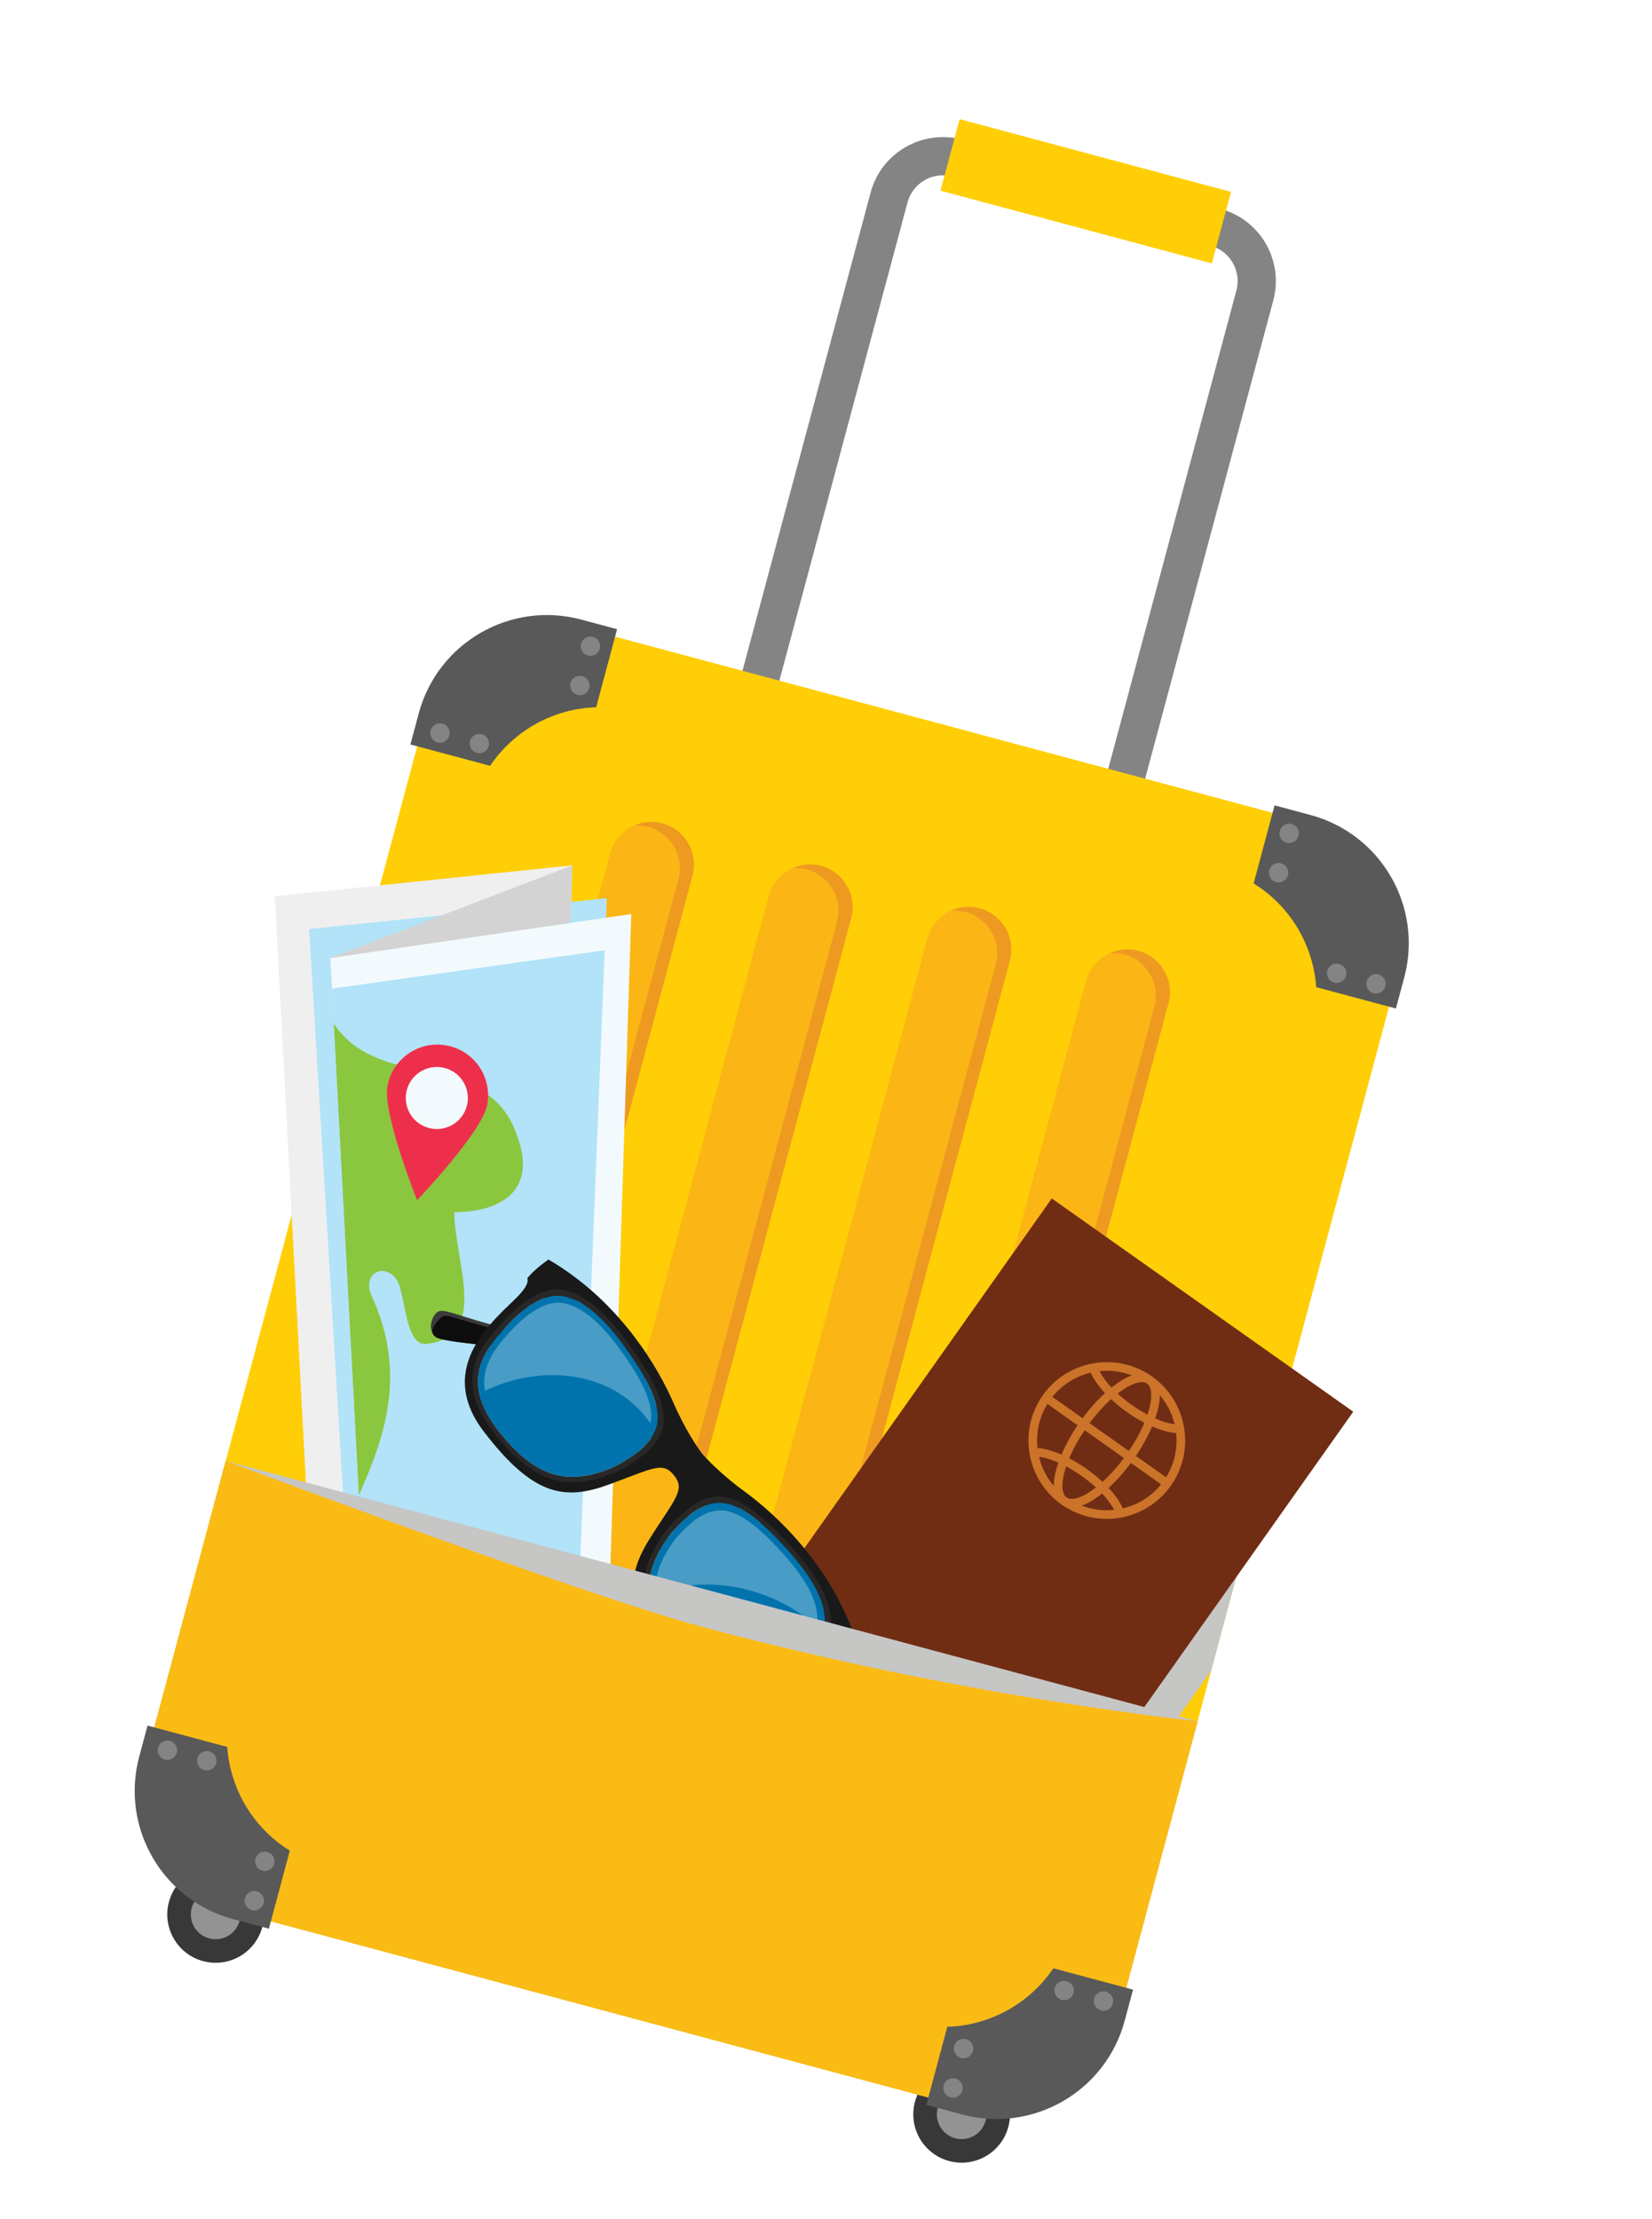 <svg width="169" height="227" viewBox="0 0 169 227" fill="none" xmlns="http://www.w3.org/2000/svg">
<path d="M26.836 197.125C26.13 199.763 23.418 201.329 20.779 200.622C18.141 199.915 16.576 197.203 17.282 194.565C17.99 191.926 20.701 190.361 23.339 191.068C25.978 191.775 27.544 194.486 26.836 197.125Z" fill="#383838"/>
<path d="M24.509 196.501C24.146 197.854 22.755 198.657 21.403 198.295C20.05 197.932 19.247 196.542 19.609 195.189C19.972 193.836 21.363 193.033 22.715 193.395C24.068 193.758 24.871 195.149 24.509 196.501Z" fill="#939393"/>
<path d="M103.154 217.574C102.447 220.212 99.735 221.778 97.096 221.071C94.458 220.364 92.892 217.652 93.599 215.014C94.306 212.375 97.018 210.81 99.656 211.517C102.295 212.224 103.861 214.935 103.154 217.574Z" fill="#383838"/>
<path d="M100.827 216.95C100.465 218.303 99.074 219.106 97.721 218.743C96.368 218.381 95.565 216.991 95.928 215.637C96.29 214.285 97.681 213.481 99.034 213.844C100.386 214.206 101.19 215.597 100.827 216.95Z" fill="#939393"/>
<path d="M97.647 122.894L71.225 115.815C67.154 114.724 64.728 110.523 65.819 106.45L89.066 19.692C90.157 15.619 94.359 13.194 98.43 14.285L124.852 21.365C128.925 22.456 131.35 26.658 130.259 30.73L107.013 117.487C105.921 121.56 101.721 123.986 97.647 122.894ZM97.419 18.061C95.428 17.527 93.375 18.713 92.841 20.703L69.594 107.461C69.061 109.452 70.247 111.505 72.237 112.039L98.659 119.118C100.65 119.652 102.704 118.466 103.237 116.476L126.484 29.718C127.017 27.727 125.832 25.674 123.84 25.14L97.419 18.061Z" fill="#848484"/>
<path d="M125.932 19.629L98.17 12.19L96.21 19.504L123.972 26.943L125.932 19.629Z" fill="#FFCE06"/>
<path d="M114.564 205.758C112.623 213.002 105.178 217.299 97.936 215.358L24.744 195.747C17.501 193.806 13.203 186.362 15.144 179.119L43.328 73.933C45.269 66.691 52.713 62.393 59.956 64.334L133.147 83.945C140.389 85.886 144.688 93.331 142.748 100.573L114.564 205.758Z" fill="#FFCE06"/>
<path d="M46.792 179.333C46.168 181.664 43.773 183.048 41.442 182.423C39.11 181.798 37.726 179.402 38.351 177.071L62.402 87.311C63.027 84.98 65.423 83.596 67.755 84.221C70.086 84.846 71.468 87.241 70.844 89.573L46.792 179.333Z" fill="#FBB616"/>
<path d="M67.755 84.222C66.744 83.951 65.729 84.076 64.844 84.474C65.323 84.437 65.815 84.461 66.307 84.593C68.638 85.218 70.021 87.614 69.396 89.946L45.345 179.705C44.991 181.026 44.061 182.025 42.904 182.544C44.7 182.405 46.3 181.174 46.793 179.334L70.844 89.573C71.469 87.242 70.086 84.847 67.755 84.222Z" fill="#EE9A21"/>
<path d="M63.024 183.682C62.399 186.014 60.002 187.397 57.672 186.772C55.341 186.148 53.957 183.752 54.581 181.42L78.632 91.66C79.257 89.329 81.654 87.945 83.985 88.57C86.316 89.195 87.7 91.591 87.075 93.923L63.024 183.682Z" fill="#FBB616"/>
<path d="M83.984 88.571C82.973 88.3 81.959 88.425 81.074 88.824C81.554 88.786 82.045 88.811 82.537 88.942C84.867 89.567 86.251 91.963 85.626 94.295L61.575 184.055C61.221 185.375 60.29 186.374 59.134 186.893C60.932 186.754 62.53 185.523 63.023 183.683L87.074 93.923C87.699 91.592 86.316 89.196 83.984 88.571Z" fill="#EE9A21"/>
<path d="M79.255 188.032C78.631 190.363 76.236 191.746 73.904 191.122C71.573 190.497 70.189 188.101 70.814 185.77L94.865 96.01C95.49 93.679 97.886 92.295 100.218 92.919C102.549 93.544 103.931 95.94 103.306 98.272L79.255 188.032Z" fill="#FBB616"/>
<path d="M100.218 92.92C99.206 92.649 98.192 92.775 97.306 93.173C97.786 93.135 98.278 93.16 98.77 93.292C101.101 93.916 102.484 96.312 101.859 98.644L77.808 188.404C77.454 189.725 76.523 190.723 75.367 191.242C77.164 191.104 78.763 189.873 79.255 188.033L103.307 98.272C103.931 95.941 102.548 93.545 100.218 92.92Z" fill="#EE9A21"/>
<path d="M95.487 192.381C94.862 194.712 92.467 196.096 90.135 195.471C87.804 194.846 86.42 192.45 87.044 190.119L111.095 100.359C111.72 98.028 114.117 96.644 116.448 97.269C118.78 97.894 120.163 100.289 119.538 102.621L95.487 192.381Z" fill="#FBB616"/>
<path d="M116.447 97.27C115.437 96.999 114.422 97.124 113.537 97.522C114.017 97.485 114.508 97.509 115 97.641C117.33 98.265 118.714 100.661 118.089 102.993L94.038 192.753C93.684 194.074 92.754 195.073 91.597 195.592C93.394 195.453 94.993 194.222 95.486 192.382L119.537 102.621C120.162 100.29 118.779 97.894 116.447 97.27Z" fill="#EE9A21"/>
<path d="M123.896 170.924L131.961 140.825L109.933 125.243L77.951 170.455L108.795 192.272L123.896 170.924Z" fill="#C6C6C5"/>
<path d="M107.597 122.6L75.617 167.81L106.458 189.626L138.438 144.416L107.597 122.6Z" fill="#702D14"/>
<path d="M108.596 153.91C104.987 151.357 104.127 146.342 106.681 142.733C109.234 139.124 114.248 138.265 117.857 140.817C121.467 143.371 122.326 148.385 119.773 151.994C117.219 155.603 112.205 156.463 108.596 153.91ZM117.348 141.537C114.136 139.265 109.673 140.03 107.401 143.243C105.129 146.455 105.894 150.918 109.106 153.19C112.318 155.463 116.781 154.697 119.054 151.485C121.325 148.273 120.56 143.81 117.348 141.537Z" fill="#CB7329"/>
<path d="M108.597 153.91C106.821 152.654 108.249 148.604 110.493 145.43C112.739 142.257 116.082 139.562 117.857 140.817C119.632 142.073 118.204 146.124 115.96 149.297C113.716 152.47 110.371 155.166 108.597 153.91ZM117.349 141.537C116.396 140.864 113.642 142.506 111.214 145.939C108.785 149.373 108.153 152.516 109.107 153.19C110.058 153.864 112.813 152.221 115.24 148.788C117.669 145.355 118.3 142.211 117.349 141.537Z" fill="#CB7329"/>
<path d="M115.793 143.736C113.763 142.299 112.633 140.811 112.313 139.842L111.428 139.994C111.845 141.422 113.461 143.166 115.285 144.456C117.088 145.732 119.245 146.669 120.728 146.609L120.663 145.721C119.649 145.757 117.848 145.188 115.793 143.736Z" fill="#CB7329"/>
<path d="M110.658 150.993C112.759 152.479 113.907 154.028 114.179 154.993L115.053 154.843C114.69 153.396 113.037 151.596 111.168 150.273C109.358 148.994 107.194 148.054 105.71 148.121L105.761 149.007C106.769 148.96 108.585 149.527 110.658 150.993Z" fill="#CB7329"/>
<path d="M107.282 142.633L106.773 143.352L119.122 152.087L119.631 151.368L107.282 142.633Z" fill="#CB7329"/>
<path d="M58.551 88.522L56 168.165L32.067 166.274L28.109 91.687L58.551 88.522Z" fill="#EFEFEF"/>
<path d="M62.071 91.879L59.578 163.824L35.645 161.934L31.628 95.043L62.071 91.879Z" fill="#B2E3F8"/>
<path d="M58.552 88.522L56.001 168.164L37.755 172.596L33.796 98.01L58.552 88.522Z" fill="#D3D3D3"/>
<path d="M64.578 93.506L62.028 173.148L37.754 172.596L33.794 98.01L64.578 93.506Z" fill="#F3FAFD"/>
<path d="M33.961 101.134L37.597 169.64L58.972 169.213L61.86 97.211L33.961 101.134Z" fill="#B2E3F8"/>
<path d="M37.906 132.306C37.05 129.652 40.318 129.047 40.969 131.902C41.557 134.006 41.776 138.029 43.88 137.44C50.007 136.633 46.507 128.991 46.474 124.009C51.456 123.976 54.89 121.654 52.939 116.302C49.955 107.187 38.882 111.876 34.152 104.719L36.712 152.945C39.642 146.43 41.563 140.116 37.906 132.306Z" fill="#8BC63F"/>
<path d="M49.836 113.035C49.292 115.85 42.667 122.776 42.667 122.776C42.667 122.776 39.099 113.881 39.642 111.067C40.185 108.251 42.908 106.411 45.723 106.954C48.539 107.498 50.38 110.22 49.836 113.035Z" fill="#EE2F4C"/>
<path d="M47.805 112.927C47.472 114.648 45.807 115.774 44.085 115.442C42.363 115.109 41.237 113.444 41.569 111.722C41.902 110 43.568 108.874 45.289 109.206C47.012 109.539 48.137 111.204 47.805 112.927Z" fill="#F3FAFD"/>
<path d="M86.897 167.863C86.897 167.863 68.536 145.824 65.415 142.075C62.291 138.325 54.312 136.602 50.213 135.494C46.115 134.386 45.206 133.7 44.595 134.353C43.985 135.005 43.842 136.278 44.608 136.795C45.375 137.311 51.562 137.769 54.225 138.117C56.889 138.464 60.887 139.107 63.318 142.025C67.584 147.147 66.199 146.426 68.073 148.906C69.946 151.387 85.107 169.355 85.107 169.355L86.897 167.863Z" fill="url(#paint0_linear_881_24294)"/>
<path d="M86.898 167.864C86.898 167.864 68.537 145.824 65.416 142.075C62.292 138.326 53.995 136.897 49.897 135.788C45.798 134.68 45.596 134.266 44.985 134.919C44.374 135.572 43.843 136.278 44.61 136.794C45.377 137.311 51.564 137.769 54.227 138.117C56.891 138.464 60.889 139.107 63.32 142.025C67.586 147.146 66.201 146.426 68.075 148.906C69.948 151.387 85.109 169.355 85.109 169.355L86.898 167.864Z" fill="#0D0D0D"/>
<path d="M56.297 129.729C56.297 129.729 73.836 152.429 76.819 156.29C79.802 160.151 79.756 168.314 79.95 172.556C80.145 176.797 80.618 177.833 79.848 178.287C79.079 178.741 77.805 178.605 77.467 177.744C77.129 176.884 78.022 170.745 78.259 168.07C78.496 165.394 78.736 161.351 76.414 158.347C72.337 153.071 72.742 154.582 70.726 152.215C68.71 149.847 54.454 131.154 54.454 131.154L56.297 129.729Z" fill="url(#paint1_linear_881_24294)"/>
<path d="M56.297 129.729C56.297 129.729 73.836 152.429 76.819 156.29C79.802 160.151 79.541 168.196 79.735 172.438C79.929 176.679 80.162 177.452 79.391 177.908C78.622 178.362 77.806 178.606 77.466 177.745C77.129 176.885 78.022 170.745 78.259 168.071C78.496 165.394 78.736 161.352 76.414 158.347C72.337 153.072 72.742 154.582 70.726 152.215C68.71 149.848 54.454 131.155 54.454 131.155L56.297 129.729Z" fill="#0D0D0D"/>
<path d="M87.716 168.255C85.125 160.086 79.153 154.751 76.215 152.613C73.675 150.764 72.157 149.09 71.793 148.671C71.789 148.666 71.782 148.658 71.779 148.651C71.774 148.646 71.767 148.638 71.763 148.632C71.433 148.186 70.128 146.341 68.873 143.461C67.423 140.13 63.507 133.143 56.095 128.844C54.305 130.15 53.939 130.791 53.939 130.791C53.939 130.791 54.281 131.251 53.016 132.57C50.895 134.785 44.325 139.68 49.491 146.444C54.657 153.208 57.897 153.467 62.305 151.861C66.712 150.257 67.779 149.466 68.929 150.899C68.931 150.9 68.934 150.899 68.936 150.899C68.936 150.902 68.934 150.904 68.935 150.907C68.939 150.911 68.943 150.917 68.947 150.923C68.951 150.927 68.956 150.933 68.96 150.938C68.962 150.938 68.966 150.938 68.967 150.939C68.967 150.941 68.966 150.943 68.965 150.946C70.116 152.378 69.113 153.249 66.591 157.204C64.069 161.159 63.619 164.378 69.104 170.888C74.589 177.397 80.743 171.962 83.412 170.452C84.966 169.573 85.349 169.936 85.349 169.936C85.349 169.936 86.054 169.719 87.716 168.255ZM63.297 150.221C58.776 152.109 54.608 151.933 50.704 146.687C46.8 141.441 48.68 138.963 50.909 136.302C53.138 133.642 55.912 131.823 58.154 132.577C59.943 133.178 61.999 135.352 65.721 140.621C68.594 144.687 67.771 146.02 66.493 147.886C65.704 149.039 64.216 149.837 63.297 150.221ZM79.312 171.701C76.233 173.3 73.406 174.599 69.13 169.651C64.854 164.703 65.587 160.597 68.409 156.592C68.984 155.778 70.084 154.497 71.38 153.977C73.479 153.134 74.959 152.62 78.305 156.305C82.641 161.079 84.319 163.559 84.519 165.437C84.769 167.787 82.393 170.102 79.312 171.701Z" fill="#191919"/>
<path d="M68.63 156.862C68.63 156.862 70.204 155.049 71.354 154.416C73.129 153.436 75.059 152.899 79.226 157.117C83.489 161.432 84.329 163.923 84.392 165.697C84.474 168.093 81.844 170.114 78.947 171.617C76.05 173.122 72.875 173.681 69.322 169.233C65.488 164.427 65.533 161.031 68.63 156.862Z" fill="#0073AD"/>
<path opacity="0.3" d="M83.53 166.375C83.6 166.099 83.635 165.816 83.625 165.528C83.569 163.894 82.794 161.6 78.869 157.628C75.033 153.744 73.254 154.239 71.621 155.141C70.561 155.725 69.113 157.394 69.113 157.394C67.645 159.368 66.923 161.154 67.048 163.025C72.535 160.97 79.13 162.436 83.53 166.375Z" fill="#F3FAFD"/>
<path d="M85.002 165.832C84.937 163.946 84.042 161.296 79.51 156.707C75.079 152.222 73.025 152.793 71.138 153.835C69.916 154.51 68.241 156.437 68.241 156.437C64.946 160.869 64.898 164.482 68.978 169.591C72.755 174.323 76.131 173.727 79.212 172.128C82.294 170.53 85.09 168.38 85.002 165.832ZM78.945 171.618C76.048 173.123 72.873 173.682 69.32 169.233C65.485 164.427 65.529 161.032 68.627 156.863C68.627 156.863 70.201 155.05 71.351 154.417C73.126 153.437 75.056 152.9 79.223 157.118C83.486 161.433 84.326 163.924 84.388 165.699C84.472 168.092 81.842 170.114 78.945 171.618Z" fill="#282828"/>
<path d="M63.082 149.947C63.082 149.947 65.192 148.803 66.06 147.819C67.401 146.298 68.343 144.529 65.129 139.549C61.84 134.452 59.59 133.092 57.872 132.647C55.551 132.047 53.007 134.177 50.912 136.678C48.817 139.181 47.582 142.159 51.156 146.59C55.016 151.377 58.341 152.069 63.082 149.947Z" fill="#0073AD"/>
<path opacity="0.3" d="M66.533 145.586C66.822 144.357 66.457 142.635 64.604 139.765C61.553 135.034 59.464 133.771 57.868 133.359C55.714 132.802 53.354 134.779 51.409 137.101C50.175 138.575 49.265 140.226 49.608 142.287C55.27 139.522 62.727 140.117 66.533 145.586Z" fill="#F3FAFD"/>
<path d="M50.472 136.307C48.243 138.968 46.93 142.136 50.731 146.848C54.836 151.938 58.372 152.673 63.414 150.417C63.414 150.417 65.657 149.201 66.581 148.154C68.007 146.537 69.01 144.656 65.592 139.359C62.094 133.94 59.701 132.492 57.873 132.02C55.406 131.382 52.702 133.646 50.472 136.307ZM57.873 132.647C59.591 133.092 61.842 134.453 65.13 139.549C68.344 144.53 67.402 146.298 66.061 147.819C65.193 148.804 63.083 149.947 63.083 149.947C58.342 152.069 55.018 151.376 51.156 146.59C47.583 142.159 48.817 139.181 50.913 136.678C53.008 134.177 55.551 132.047 57.873 132.647Z" fill="#282828"/>
<path d="M23.094 149.448L15.144 179.119C13.203 186.362 17.5 193.806 24.744 195.747L97.935 215.359C105.177 217.299 112.622 213.002 114.563 205.758L122.513 176.088L23.094 149.448Z" fill="#C6C6C5"/>
<path d="M23.094 149.448L15.144 179.119C13.203 186.362 17.5 193.806 24.744 195.747L97.935 215.359C105.177 217.299 112.622 213.002 114.563 205.758L122.513 176.088C122.513 176.088 98.985 173.713 72.167 166.527C59.617 163.171 23.094 149.448 23.094 149.448Z" fill="#FABB15"/>
<path d="M72.167 166.527C71.95 166.468 71.725 166.407 71.494 166.343C47.788 159.919 23.094 149.448 23.094 149.448L15.144 179.118C13.203 186.362 17.5 193.806 24.744 195.747L97.935 215.358C105.177 217.299 112.622 213.001 114.563 205.758L122.513 176.087C122.513 176.087 98.985 173.713 72.167 166.527Z" fill="#FABB15"/>
<path d="M60.987 72.353L63.128 64.366L59.463 63.384C52.221 61.443 44.776 65.742 42.836 72.983L41.986 76.157L50.139 78.342C52.571 74.732 56.619 72.482 60.987 72.353Z" fill="#59595A"/>
<path d="M61.361 66.359C61.219 66.889 60.676 67.203 60.146 67.061C59.617 66.919 59.302 66.375 59.444 65.845C59.586 65.316 60.131 65.002 60.66 65.144C61.189 65.286 61.503 65.829 61.361 66.359Z" fill="#848484"/>
<path d="M60.283 70.385C60.141 70.915 59.598 71.228 59.068 71.087C58.539 70.945 58.224 70.401 58.366 69.871C58.508 69.342 59.053 69.028 59.581 69.17C60.111 69.312 60.425 69.855 60.283 70.385Z" fill="#848484"/>
<path d="M45.267 74.029C45.796 74.171 46.111 74.715 45.969 75.245C45.827 75.775 45.282 76.088 44.753 75.946C44.223 75.804 43.91 75.26 44.052 74.731C44.193 74.201 44.736 73.887 45.267 74.029Z" fill="#848484"/>
<path d="M49.292 75.108C49.821 75.25 50.136 75.794 49.994 76.323C49.852 76.853 49.308 77.167 48.779 77.025C48.249 76.883 47.935 76.339 48.077 75.81C48.219 75.28 48.763 74.966 49.292 75.108Z" fill="#848484"/>
<path d="M128.246 90.376L130.387 82.388L134.051 83.37C141.295 85.311 145.592 92.755 143.652 99.997L142.802 103.17L134.648 100.986C134.345 96.644 131.965 92.671 128.246 90.376Z" fill="#59595A"/>
<path d="M130.919 84.998C130.777 85.527 131.092 86.071 131.621 86.213C132.15 86.355 132.694 86.041 132.836 85.511C132.978 84.981 132.664 84.438 132.134 84.296C131.605 84.154 131.061 84.468 130.919 84.998Z" fill="#848484"/>
<path d="M129.841 89.023C129.699 89.553 130.014 90.097 130.542 90.239C131.072 90.38 131.616 90.067 131.758 89.537C131.9 89.007 131.586 88.464 131.056 88.322C130.527 88.18 129.983 88.494 129.841 89.023Z" fill="#848484"/>
<path d="M141.025 99.688C140.494 99.546 139.952 99.86 139.81 100.39C139.668 100.919 139.982 101.463 140.511 101.605C141.04 101.747 141.585 101.432 141.726 100.903C141.868 100.374 141.555 99.83 141.025 99.688Z" fill="#848484"/>
<path d="M136.997 98.609C136.468 98.467 135.924 98.781 135.782 99.311C135.64 99.841 135.954 100.384 136.484 100.526C137.013 100.668 137.557 100.353 137.699 99.825C137.842 99.295 137.527 98.751 136.997 98.609Z" fill="#848484"/>
<path d="M29.648 189.317L27.508 197.305L23.843 196.324C16.602 194.383 12.303 186.938 14.244 179.696L15.094 176.524L23.248 178.709C23.549 183.049 25.929 187.022 29.648 189.317Z" fill="#59595A"/>
<path d="M26.974 194.695C27.116 194.166 26.803 193.622 26.273 193.48C25.744 193.338 25.2 193.652 25.058 194.182C24.916 194.712 25.23 195.255 25.759 195.397C26.289 195.539 26.833 195.224 26.974 194.695Z" fill="#848484"/>
<path d="M28.053 190.669C28.195 190.139 27.881 189.596 27.351 189.454C26.822 189.312 26.277 189.627 26.136 190.155C25.994 190.685 26.308 191.229 26.837 191.371C27.367 191.513 27.911 191.199 28.053 190.669Z" fill="#848484"/>
<path d="M16.871 180.005C17.399 180.147 17.944 179.833 18.086 179.304C18.228 178.774 17.913 178.23 17.384 178.088C16.854 177.946 16.311 178.26 16.169 178.79C16.026 179.319 16.34 179.863 16.871 180.005Z" fill="#848484"/>
<path d="M20.896 181.084C21.425 181.225 21.969 180.912 22.111 180.382C22.253 179.852 21.939 179.308 21.41 179.167C20.88 179.025 20.336 179.339 20.194 179.868C20.052 180.398 20.366 180.942 20.896 181.084Z" fill="#848484"/>
<path d="M96.907 207.339L94.767 215.327L98.432 216.309C105.675 218.25 113.119 213.951 115.06 206.709L115.91 203.537L107.756 201.352C105.323 204.96 101.276 207.211 96.907 207.339Z" fill="#59595A"/>
<path d="M96.534 213.333C96.676 212.804 97.221 212.49 97.749 212.632C98.279 212.774 98.593 213.317 98.451 213.847C98.309 214.377 97.766 214.691 97.236 214.549C96.707 214.407 96.392 213.862 96.534 213.333Z" fill="#848484"/>
<path d="M97.612 209.307C97.754 208.778 98.299 208.464 98.828 208.606C99.357 208.748 99.671 209.292 99.529 209.821C99.387 210.351 98.844 210.664 98.314 210.523C97.785 210.381 97.47 209.837 97.612 209.307Z" fill="#848484"/>
<path d="M112.63 205.663C112.1 205.521 111.787 204.978 111.929 204.448C112.071 203.918 112.614 203.604 113.144 203.746C113.673 203.888 113.988 204.432 113.846 204.962C113.704 205.491 113.16 205.805 112.63 205.663Z" fill="#848484"/>
<path d="M108.603 204.584C108.073 204.442 107.759 203.899 107.901 203.369C108.043 202.839 108.587 202.526 109.117 202.667C109.646 202.809 109.96 203.353 109.818 203.883C109.677 204.413 109.133 204.726 108.603 204.584Z" fill="#848484"/>
<defs>
<linearGradient id="paint0_linear_881_24294" x1="48.666" y1="131.074" x2="81.625" y2="172.149" gradientUnits="userSpaceOnUse">
<stop stop-color="#3C3C3B"/>
<stop offset="0.144" stop-color="#343435"/>
<stop offset="0.504" stop-color="#212326"/>
<stop offset="0.803" stop-color="#14171A"/>
<stop offset="1" stop-color="#0F1215"/>
</linearGradient>
<linearGradient id="paint1_linear_881_24294" x1="50.972" y1="133.949" x2="83.931" y2="175.023" gradientUnits="userSpaceOnUse">
<stop stop-color="#0F1215"/>
<stop offset="0.197" stop-color="#14171A"/>
<stop offset="0.496" stop-color="#212326"/>
<stop offset="0.856" stop-color="#343435"/>
<stop offset="1" stop-color="#3C3C3B"/>
</linearGradient>
</defs>
</svg>
